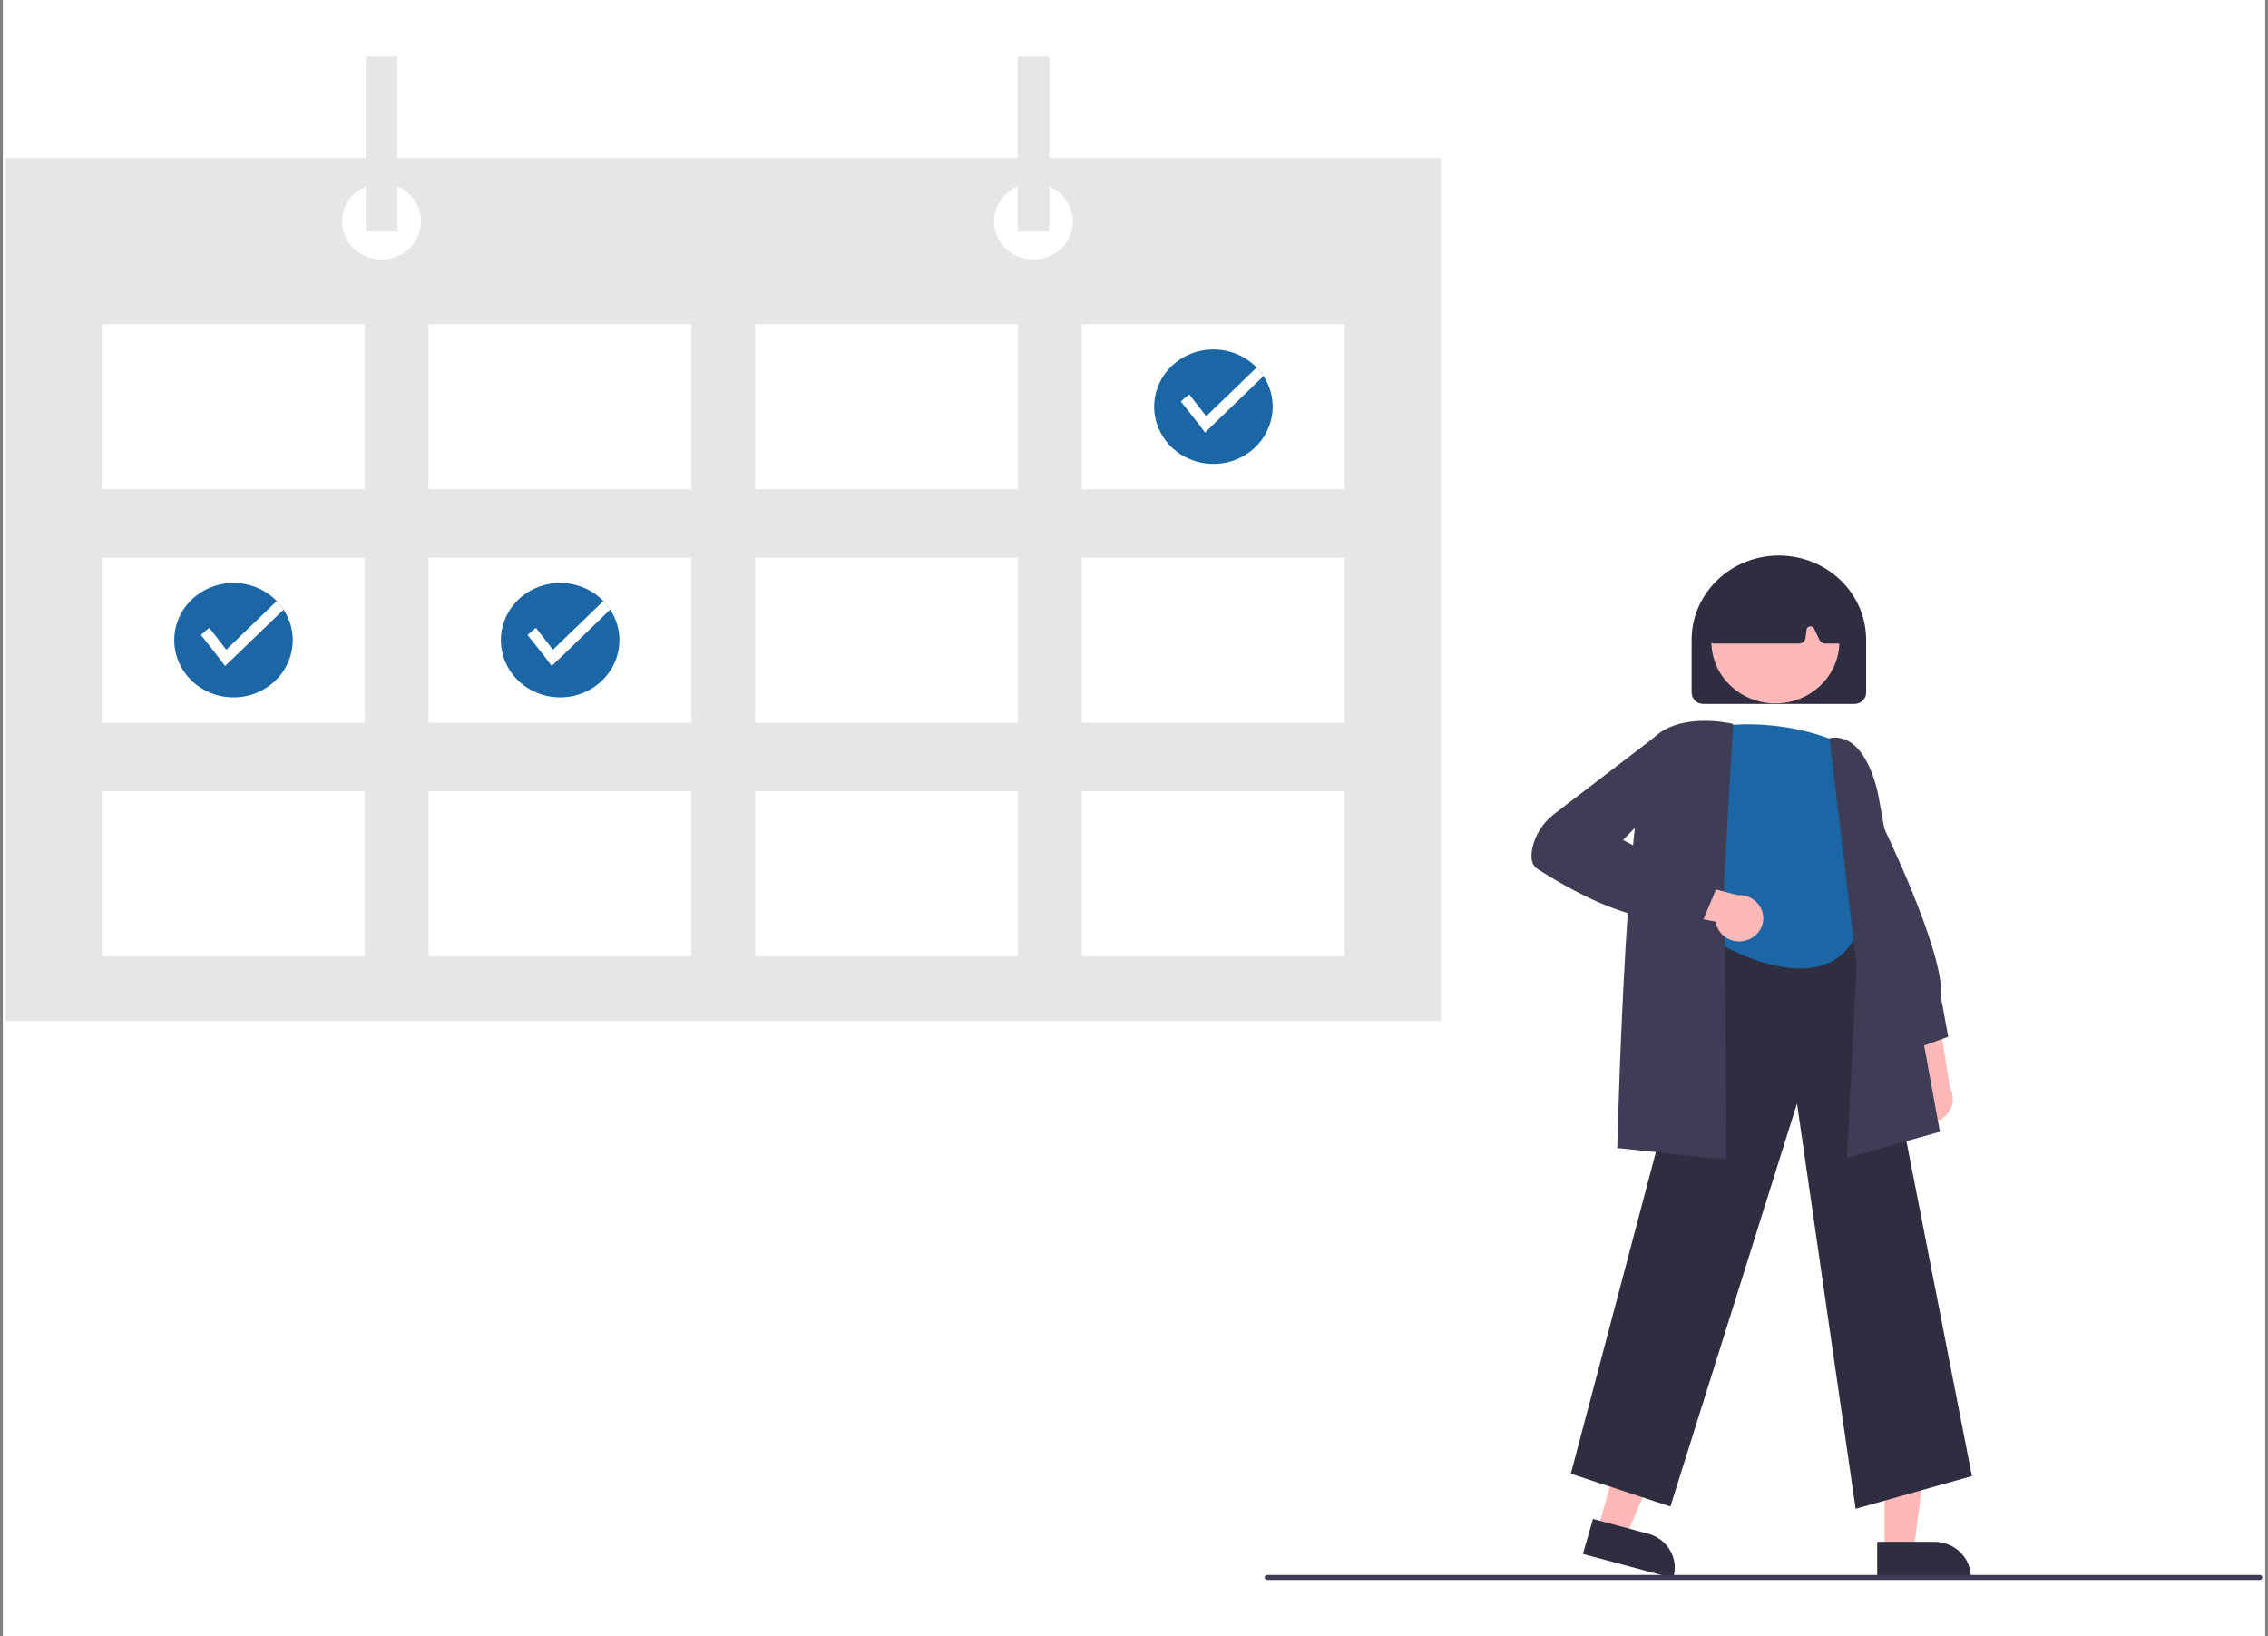 <svg width="402" height="290" viewBox="0 0 402 290" fill="none" xmlns="http://www.w3.org/2000/svg">
<rect x="0" y="0" width="402" height="290" fill="#808080" stroke="none"/>
<rect width="401" height="290" transform="translate(0.5)" fill="white"/>
<g clip-path="url(#clip0_111_5985)">
<path d="M338.732 197.503C338.318 197.061 338.009 196.537 337.827 195.967C337.646 195.397 337.596 194.796 337.681 194.206C337.766 193.616 337.984 193.051 338.319 192.55C338.655 192.05 339.1 191.627 339.624 191.311L336.275 177.189L343.579 179.827L345.639 192.833C346.131 193.717 346.269 194.744 346.029 195.721C345.788 196.697 345.185 197.554 344.334 198.129C343.483 198.705 342.442 198.959 341.41 198.844C340.377 198.728 339.424 198.251 338.732 197.503Z" fill="#FFB8B8"/>
<path d="M338.227 186.295L331.807 174.311L332.675 144.136L333.088 144.975C333.568 145.953 344.834 168.977 344.03 176.684L345.318 183.728L338.227 186.295Z" fill="#3F3D56"/>
<path d="M334.04 274.857H339.189L341.638 255.686L334.039 255.686L334.04 274.857Z" fill="#FFB8B8"/>
<path d="M332.727 273.234L342.865 273.234H342.866C344.58 273.234 346.223 273.891 347.435 275.061C348.646 276.23 349.327 277.817 349.327 279.471V279.674L332.727 279.675L332.727 273.234Z" fill="#2F2E41"/>
<path d="M283.172 271.079L288.132 272.411L295.812 254.575L288.491 252.609L283.172 271.079Z" fill="#FFB8B8"/>
<path d="M282.356 269.177L292.124 271.799L292.125 271.799C293.776 272.242 295.176 273.3 296.019 274.741C296.862 276.181 297.077 277.886 296.618 279.479L296.562 279.675L280.568 275.382L282.356 269.177Z" fill="#2F2E41"/>
<path d="M328.907 267.383L318.517 195.564L296.075 266.977L278.43 261.16L303.72 165.535L303.886 165.524L330.38 163.745L349.521 261.579L328.907 267.383Z" fill="#2F2E41"/>
<path d="M326.159 131.693C326.159 131.693 316.5 126.828 303.482 128.855C303.482 128.855 296.553 144.993 303.482 151.417L305.372 167.571C305.372 167.571 323.009 177.706 328.888 165.949L328.048 152.571C328.048 152.571 332.248 146.155 328.888 141.457C326.874 138.588 325.914 135.15 326.159 131.693Z" fill="#1B66A4"/>
<path d="M327.382 205.168L329.077 171.209L324.279 130.81L324.5 130.778C330.793 129.862 332.812 140.329 332.895 140.775L343.849 200.567L327.382 205.168Z" fill="#3F3D56"/>
<path d="M306.024 205.522L286.658 203.445L286.663 203.241C286.732 200.473 288.399 135.398 293.069 130.789C297.768 126.153 306.633 128.159 307.008 128.247L307.195 128.291L305.602 155.826L306.024 205.522Z" fill="#3F3D56"/>
<path d="M309.591 166.629C309.005 166.814 308.383 166.874 307.77 166.803C307.157 166.731 306.568 166.531 306.044 166.216C305.52 165.902 305.073 165.48 304.736 164.98C304.4 164.481 304.18 163.916 304.094 163.326L289.367 160.541L294.832 155.17L307.978 158.639C309.015 158.564 310.044 158.859 310.87 159.468C311.696 160.077 312.262 160.957 312.461 161.942C312.66 162.927 312.478 163.948 311.949 164.812C311.42 165.675 310.581 166.322 309.591 166.629Z" fill="#FFB8B8"/>
<path d="M301.734 163.369L296.936 162.373C289.852 164.429 277.487 157.189 272.49 153.973C271.549 153.368 271.244 152.169 271.583 150.41C272.083 147.949 273.488 145.746 275.539 144.207L293.139 130.735L297.582 130.018L298.901 137.236L287.687 148.864L304.195 157.538L301.734 163.369Z" fill="#3F3D56"/>
<path d="M299.836 122.744V113.383C299.836 109.423 301.466 105.625 304.366 102.825C307.267 100.024 311.201 98.451 315.303 98.451C319.406 98.451 323.34 100.024 326.241 102.825C329.141 105.625 330.771 109.423 330.771 113.383V122.744C330.77 123.275 330.551 123.785 330.162 124.161C329.772 124.537 329.244 124.749 328.693 124.749H301.914C301.363 124.749 300.835 124.537 300.445 124.161C300.056 123.785 299.837 123.275 299.836 122.744Z" fill="#2F2E41"/>
<path d="M314.682 124.657C320.945 124.657 326.022 119.756 326.022 113.71C326.022 107.663 320.945 102.762 314.682 102.762C308.419 102.762 303.342 107.663 303.342 113.71C303.342 119.756 308.419 124.657 314.682 124.657Z" fill="#FFB8B8"/>
<path d="M303.03 113.667C302.922 113.547 302.841 113.405 302.795 113.252C302.748 113.098 302.736 112.937 302.76 112.779L304.103 103.749C304.13 103.565 304.203 103.39 304.317 103.241C304.432 103.092 304.582 102.972 304.756 102.893C311.613 99.795 318.566 99.791 325.423 102.881C325.605 102.965 325.761 103.092 325.877 103.251C325.992 103.41 326.063 103.596 326.082 103.789L326.979 112.831C326.994 112.986 326.976 113.142 326.925 113.289C326.875 113.437 326.793 113.572 326.684 113.687C326.576 113.802 326.444 113.894 326.297 113.957C326.15 114.019 325.991 114.052 325.83 114.052H323.556C323.336 114.051 323.121 113.991 322.936 113.877C322.751 113.763 322.603 113.601 322.51 113.409L321.528 111.379C321.465 111.247 321.359 111.139 321.226 111.071C321.093 111.003 320.941 110.978 320.793 111.001C320.645 111.023 320.508 111.092 320.403 111.196C320.299 111.3 320.232 111.435 320.214 111.578L320.02 113.075C319.984 113.345 319.849 113.593 319.638 113.772C319.427 113.952 319.156 114.051 318.874 114.052H303.902C303.737 114.052 303.573 114.018 303.423 113.951C303.272 113.885 303.138 113.788 303.03 113.667Z" fill="#2F2E41"/>
<path d="M255.406 27.993H1V180.931H255.406V27.993Z" fill="#E6E6E6"/>
<path d="M64.655 57.456H18.061V86.694H64.655V57.456Z" fill="white"/>
<path d="M122.552 57.456H75.957V86.694H122.552V57.456Z" fill="white"/>
<path d="M180.45 57.456H133.855V86.694H180.45V57.456Z" fill="white"/>
<path d="M238.347 57.456H191.752V86.694H238.347V57.456Z" fill="white"/>
<path d="M64.655 98.839H18.061V128.077H64.655V98.839Z" fill="white"/>
<path d="M122.552 98.839H75.957V128.077H122.552V98.839Z" fill="white"/>
<path d="M180.45 98.839H133.855V128.077H180.45V98.839Z" fill="white"/>
<path d="M238.347 98.839H191.752V128.077H238.347V98.839Z" fill="white"/>
<path d="M64.655 140.222H18.061V169.46H64.655V140.222Z" fill="white"/>
<path d="M122.552 140.222H75.957V169.46H122.552V140.222Z" fill="white"/>
<path d="M180.45 140.222H133.855V169.46H180.45V140.222Z" fill="white"/>
<path d="M238.347 140.222H191.752V169.46H238.347V140.222Z" fill="white"/>
<path d="M67.63 45.985C71.49 45.985 74.619 42.965 74.619 39.238C74.619 35.512 71.49 32.491 67.63 32.491C63.77 32.491 60.641 35.512 60.641 39.238C60.641 42.965 63.77 45.985 67.63 45.985Z" fill="white"/>
<path d="M183.184 45.985C187.044 45.985 190.174 42.965 190.174 39.238C190.174 35.512 187.044 32.491 183.184 32.491C179.324 32.491 176.195 35.512 176.195 39.238C176.195 42.965 179.324 45.985 183.184 45.985Z" fill="white"/>
<path d="M70.425 10H64.834V41.037H70.425V10Z" fill="#E6E6E6"/>
<path d="M185.98 10H180.389V41.037H185.98V10Z" fill="#E6E6E6"/>
<path d="M225.586 72.075C225.584 74.517 224.669 76.877 223.008 78.721C221.348 80.564 219.055 81.767 216.549 82.109C214.044 82.451 211.495 81.908 209.37 80.581C207.246 79.253 205.689 77.231 204.986 74.884C204.283 72.538 204.481 70.025 205.543 67.808C206.605 65.591 208.46 63.818 210.767 62.815C213.074 61.813 215.679 61.648 218.102 62.351C220.526 63.053 222.605 64.577 223.958 66.641C225.024 68.267 225.588 70.151 225.586 72.075Z" fill="#1B66A4"/>
<path d="M223.958 66.641L213.586 76.652C212.935 75.678 209.303 71.15 209.303 71.15C209.768 70.696 210.265 70.273 210.789 69.883L213.801 73.76L222.744 65.126C223.197 65.593 223.604 66.1 223.958 66.641Z" fill="white"/>
<path d="M109.792 113.458C109.789 115.901 108.874 118.261 107.213 120.104C105.553 121.947 103.26 123.15 100.754 123.492C98.249 123.834 95.7 123.291 93.575 121.964C91.451 120.637 89.894 118.614 89.191 116.267C88.488 113.921 88.686 111.408 89.748 109.191C90.81 106.974 92.665 105.201 94.972 104.199C97.28 103.196 99.884 103.031 102.308 103.734C104.731 104.437 106.81 105.96 108.163 108.024C109.229 109.65 109.793 111.534 109.792 113.458Z" fill="#1B66A4"/>
<path d="M108.163 108.024L97.791 118.035C97.14 117.061 93.508 112.533 93.508 112.533C93.973 112.079 94.47 111.656 94.994 111.266L98.006 115.143L106.949 106.51C107.402 106.976 107.809 107.484 108.163 108.024Z" fill="white"/>
<path d="M51.893 113.458C51.891 115.901 50.975 118.261 49.315 120.104C47.655 121.947 45.361 123.15 42.856 123.492C40.35 123.834 37.801 123.291 35.677 121.964C33.553 120.637 31.996 118.614 31.293 116.267C30.59 113.921 30.787 111.408 31.849 109.191C32.911 106.974 34.766 105.201 37.074 104.199C39.381 103.196 41.986 103.031 44.409 103.734C46.833 104.437 48.912 105.96 50.265 108.024C51.33 109.65 51.895 111.534 51.893 113.458Z" fill="#1B66A4"/>
<path d="M50.265 108.024L39.893 118.035C39.241 117.061 35.609 112.533 35.609 112.533C36.075 112.079 36.572 111.656 37.096 111.266L40.108 115.143L49.05 106.51C49.504 106.976 49.911 107.484 50.265 108.024Z" fill="white"/>
<path d="M400.538 280H224.624C224.501 280 224.384 279.953 224.297 279.869C224.211 279.786 224.162 279.672 224.162 279.554C224.162 279.436 224.211 279.323 224.297 279.239C224.384 279.155 224.501 279.109 224.624 279.109H400.538C400.661 279.109 400.778 279.155 400.865 279.239C400.951 279.323 401 279.436 401 279.554C401 279.672 400.951 279.786 400.865 279.869C400.778 279.953 400.661 280 400.538 280Z" fill="#3F3D56"/>
</g>
<defs>
<clipPath id="clip0_111_5985">
<rect width="400" height="270" fill="white" transform="translate(1 10)"/>
</clipPath>
</defs>
</svg>
